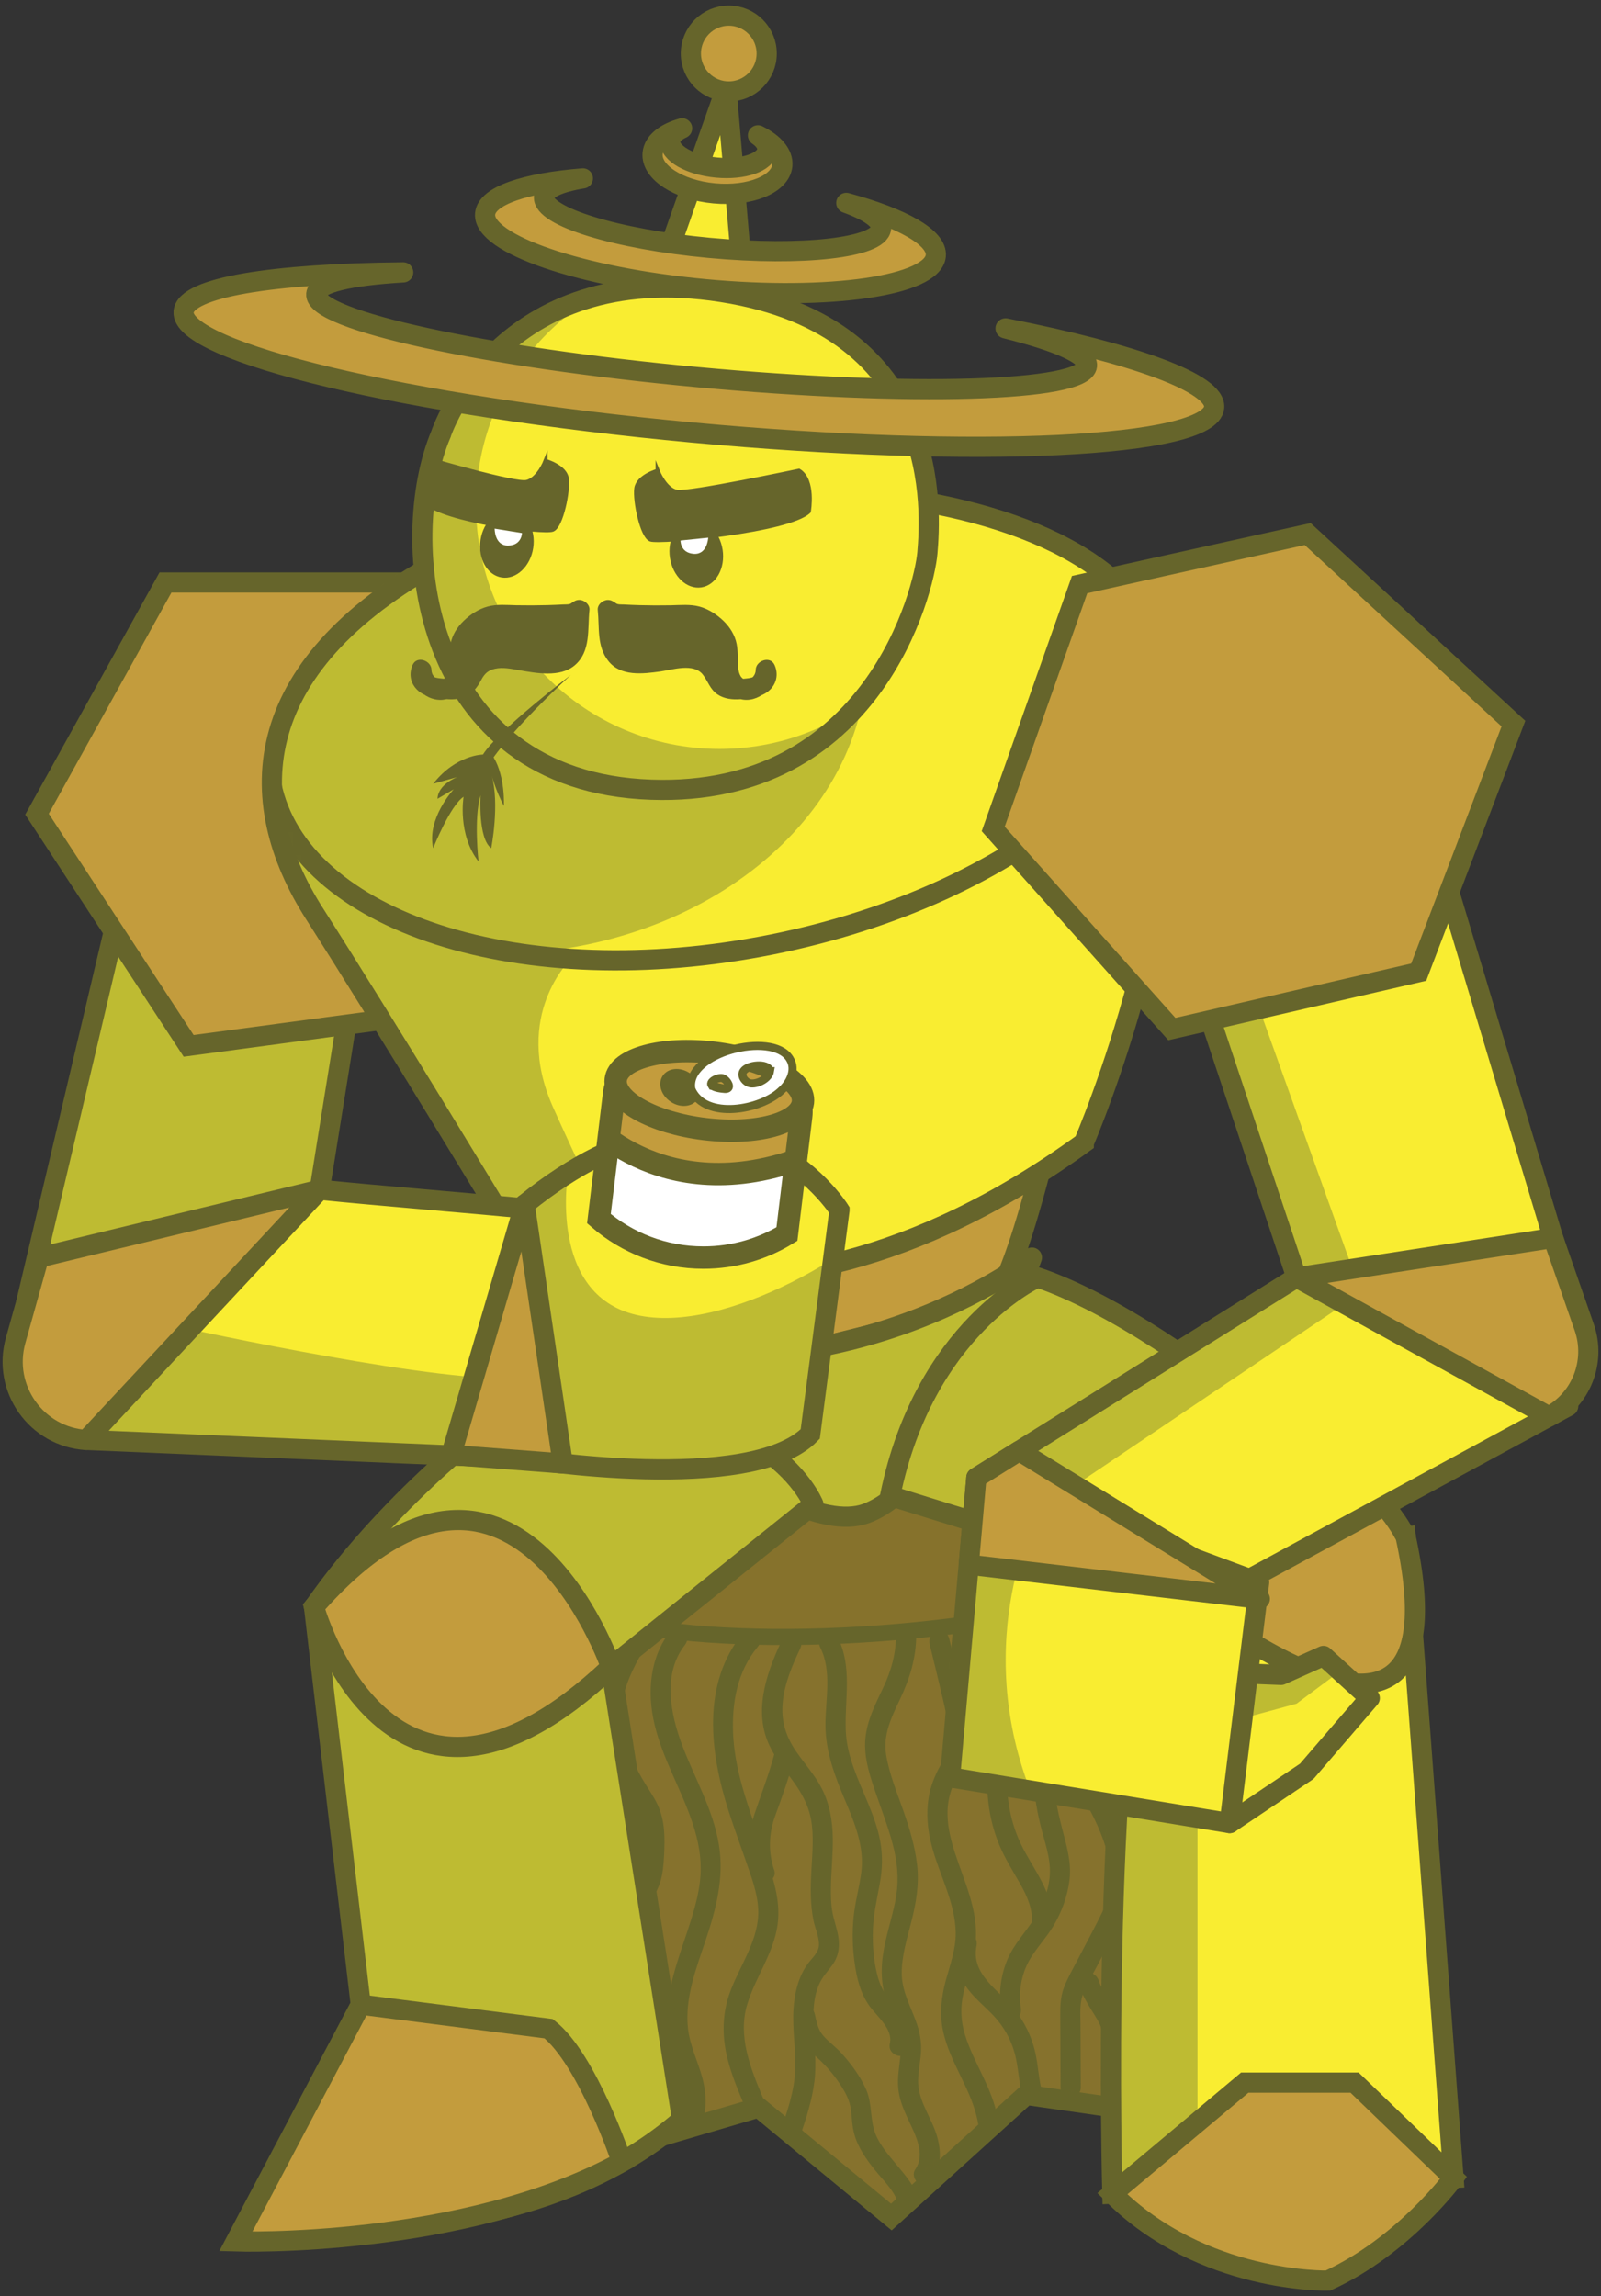 <svg width="205" height="294" viewBox="0 0 205 294" fill="none" xmlns="http://www.w3.org/2000/svg">
<rect x="0" y="0" width="205" height="294" fill="#333333" stroke="none"/>
<path d="M69.633 277.923L97.143 269.834L114.134 283.857L131.393 268.216L165.105 273.069L162.95 258.508L176.705 256.353L162.95 242.329L160.794 192.438C160.794 192.438 110.091 175.178 67.752 200.796L73.143 253.655L57.77 261.206L72.332 264.442L69.633 277.928V277.923Z" fill="#86722D"/>
<mask id="mask0_2675_62179" style="mask-type:luminance" maskUnits="userSpaceOnUse" x="57" y="186" width="120" height="98">
<path d="M69.633 277.923L97.143 269.834L114.134 283.857L131.393 268.216L165.105 273.069L162.95 258.508L176.705 256.353L162.95 242.329L160.794 192.438C160.794 192.438 110.091 175.178 67.752 200.796L73.143 253.655L57.77 261.206L72.332 264.442L69.633 277.928V277.923Z" fill="white"/>
</mask>
<g mask="url(#mask0_2675_62179)">
<path d="M115.055 208.93C140.851 206.687 161.287 199.406 160.701 192.669C160.115 185.931 138.729 182.288 112.933 184.531C87.138 186.774 66.701 194.055 67.287 200.792C67.873 207.53 89.26 211.173 115.055 208.93Z" fill="#86722C" stroke="#66652B" stroke-width="2.068" stroke-miterlimit="10"/>
<path d="M85.834 208.838C83.187 212.24 82.841 216.638 83.797 220.732C84.846 225.229 87.312 229.215 88.733 233.583C89.416 235.676 89.829 237.821 89.7 240.028C89.586 241.982 89.08 243.89 88.506 245.75C87.327 249.57 85.725 253.313 85.466 257.35C85.311 259.8 85.87 262.079 86.671 264.374C87.4 266.458 88.397 269.016 87.358 271.172C87.053 271.802 87.188 272.567 87.824 272.94C88.387 273.27 89.286 273.105 89.591 272.474C90.589 270.402 90.496 268.117 89.901 265.935C89.333 263.873 88.341 261.898 88.097 259.753C87.653 255.861 89.136 252.057 90.351 248.433C91.685 244.448 92.745 240.442 92.057 236.219C91.323 231.685 88.94 227.674 87.343 223.431C85.849 219.471 84.82 214.318 87.663 210.663C88.092 210.115 88.201 209.371 87.663 208.833C87.219 208.389 86.268 208.28 85.834 208.833V208.838Z" fill="#66652B"/>
<path d="M97.645 268.495C96.089 264.747 94.45 260.72 95.675 256.642C96.725 253.148 99.046 250.129 99.562 246.459C99.873 244.252 99.449 242.086 98.792 239.977C98.136 237.868 97.397 235.878 96.683 233.836C95.35 230.006 94.052 226.062 93.871 221.979C93.691 217.895 94.461 213.936 97.014 210.865C97.459 210.328 97.541 209.563 97.014 209.035C96.554 208.575 95.634 208.498 95.184 209.035C89.778 215.533 90.894 224.429 93.303 231.903C93.98 234.002 94.74 236.069 95.458 238.147C96.177 240.225 96.988 242.293 97.087 244.459C97.257 248.268 94.776 251.556 93.504 254.988C92.662 257.262 92.471 259.588 92.832 261.982C93.21 264.489 94.182 266.856 95.148 269.182C95.417 269.828 96.006 270.288 96.74 270.087C97.35 269.921 97.914 269.146 97.645 268.495Z" fill="#66652B"/>
<path d="M100.229 209.769C98.363 213.698 96.58 218.407 98.203 222.728C98.916 224.62 100.146 226.171 101.345 227.773C102.545 229.375 103.506 231.014 103.863 233.03C104.219 235.046 104.013 237.305 103.899 239.409C103.78 241.595 103.723 243.797 104.178 245.952C104.39 246.966 104.907 248.02 104.86 249.069C104.819 249.99 103.997 250.682 103.48 251.375C102.209 253.081 101.723 255.231 101.599 257.319C101.444 259.919 101.935 262.504 101.821 265.104C101.707 267.714 100.839 270.221 100.012 272.671C99.48 274.253 101.976 274.93 102.503 273.359C103.258 271.126 103.977 268.893 104.276 266.546C104.581 264.168 104.266 261.806 104.173 259.428C104.095 257.521 104.152 255.464 105.047 253.727C105.507 252.832 106.225 252.155 106.763 251.313C107.419 250.279 107.528 249.121 107.336 247.932C107.161 246.842 106.747 245.808 106.566 244.717C106.396 243.704 106.38 242.665 106.396 241.642C106.427 239.517 106.67 237.403 106.633 235.278C106.597 233.154 106.23 230.942 105.227 228.993C104.333 227.251 102.994 225.798 101.899 224.186C100.606 222.289 100.007 220.314 100.219 218.009C100.436 215.584 101.433 213.238 102.467 211.062C102.767 210.431 102.643 209.666 102.002 209.294C101.439 208.963 100.534 209.123 100.234 209.759L100.229 209.769Z" fill="#66652B"/>
<path d="M101.831 258.565C102.048 259.505 102.291 260.441 102.741 261.299C103.191 262.157 103.899 262.788 104.612 263.429C105.998 264.674 107.176 266.117 108.107 267.734C108.567 268.536 108.872 269.332 108.975 270.257C109.084 271.255 109.12 272.273 109.389 273.25C109.869 274.981 110.913 276.449 112.02 277.83C113.126 279.21 114.857 280.781 115.152 282.683C115.261 283.376 116.124 283.753 116.744 283.588C117.483 283.386 117.752 282.688 117.649 281.996C117.364 280.145 116.031 278.646 114.878 277.256C113.849 276.01 112.707 274.739 112.097 273.214C111.379 271.404 111.704 269.399 110.929 267.595C110.169 265.843 108.975 264.225 107.688 262.824C106.964 262.038 106.065 261.408 105.377 260.601C104.736 259.852 104.54 258.802 104.328 257.867C103.956 256.249 101.459 256.931 101.837 258.554L101.831 258.565Z" fill="#66652B"/>
<path d="M119.432 279.086C120.725 277.215 120.487 274.739 119.712 272.713C118.936 270.686 117.499 268.644 117.561 266.318C117.592 265.052 117.887 263.811 117.939 262.545C117.985 261.367 117.768 260.198 117.386 259.087C116.657 256.978 115.494 255.034 115.463 252.745C115.432 250.455 116.15 248.206 116.708 245.994C117.303 243.647 117.711 241.274 117.442 238.85C117.174 236.426 116.46 234.084 115.649 231.774C114.837 229.463 113.865 227.127 113.467 224.697C113.044 222.097 114.15 219.859 115.235 217.574C116.496 214.923 117.329 212.235 117.318 209.268C117.318 207.603 114.729 207.603 114.734 209.268C114.739 211.677 114.124 213.904 113.095 216.07C112.067 218.236 111.022 220.257 110.805 222.614C110.573 225.142 111.488 227.701 112.304 230.053C113.085 232.301 113.948 234.529 114.486 236.85C115.023 239.171 115.075 241.295 114.615 243.539C114.155 245.782 113.385 248.025 113.054 250.325C112.702 252.755 112.95 254.998 113.876 257.273C114.279 258.265 114.734 259.242 115.044 260.271C115.385 261.418 115.38 262.53 115.24 263.713C115.075 265.093 114.863 266.422 115.07 267.812C115.266 269.12 115.804 270.33 116.357 271.518C117.23 273.379 118.533 275.824 117.189 277.773C116.791 278.347 117.081 279.205 117.654 279.541C118.295 279.918 119.024 279.655 119.422 279.076L119.432 279.086Z" fill="#66652B"/>
<path d="M116.435 262.323C116.9 260.338 116.011 258.58 114.801 257.06C114.279 256.404 113.695 255.799 113.245 255.091C112.796 254.383 112.496 253.556 112.289 252.708C111.84 250.847 111.705 248.904 111.777 246.991C111.85 245.079 112.294 243.14 112.646 241.202C112.997 239.263 113.039 237.537 112.692 235.666C112.387 234.043 111.809 232.487 111.183 230.962C109.927 227.912 108.407 224.873 108.294 221.513C108.154 217.492 109.162 213.408 107.265 209.64C106.515 208.151 104.288 209.459 105.032 210.942C106.552 213.966 105.688 217.616 105.694 220.846C105.704 224.335 106.908 227.437 108.247 230.6C109.472 233.495 110.697 236.498 110.284 239.703C110.036 241.646 109.488 243.533 109.296 245.492C109.105 247.451 109.162 249.369 109.426 251.297C109.689 253.225 110.17 255.272 111.39 256.921C112.331 258.187 114.362 259.836 113.943 261.625C113.566 263.243 116.057 263.935 116.435 262.312V262.323Z" fill="#66652B"/>
<path d="M99.113 239.398C98.353 237.087 98.436 234.74 99.268 232.461C100.1 230.181 100.979 227.736 101.636 225.291C102.065 223.684 99.573 222.996 99.144 224.604C98.451 227.194 97.485 229.659 96.632 232.192C95.779 234.725 95.794 237.542 96.632 240.085C97.149 241.657 99.645 240.985 99.123 239.398H99.113Z" fill="#66652B"/>
<path d="M119.029 210.477C119.587 212.777 120.161 215.078 120.693 217.383C121.185 219.502 121.81 221.983 121.257 224.149C120.998 225.162 120.378 226.015 119.939 226.951C119.463 227.969 119.096 229.029 118.915 230.14C118.569 232.234 118.776 234.322 119.313 236.364C120.275 240.039 122.317 243.58 122.373 247.451C122.404 249.576 121.645 251.576 121.097 253.597C120.549 255.618 120.295 257.779 120.73 259.919C121.583 264.142 124.524 267.616 125.242 271.885C125.356 272.573 126.209 272.96 126.834 272.79C127.563 272.588 127.853 271.89 127.739 271.198C127.093 267.378 124.71 264.209 123.573 260.56C122.999 258.72 122.947 256.942 123.397 255.06C123.914 252.894 124.725 250.821 124.927 248.583C125.289 244.588 123.449 240.866 122.255 237.165C121.665 235.335 121.221 233.453 121.345 231.52C121.412 230.481 121.67 229.422 122.084 228.465C122.518 227.452 123.154 226.542 123.547 225.509C124.493 223.017 123.934 220.071 123.392 217.554C122.849 215.036 122.156 212.374 121.536 209.79C121.143 208.172 118.652 208.859 119.045 210.477H119.029Z" fill="#66652B"/>
<path d="M122.555 248.449C122.157 250.413 122.456 252.465 123.563 254.161C124.586 255.722 126.075 256.844 127.326 258.198C128.576 259.552 129.419 261.103 129.905 262.814C130.463 264.788 130.432 266.871 131.032 268.836C131.518 270.423 134.009 269.745 133.523 268.148C132.955 266.287 132.96 264.318 132.479 262.442C131.998 260.565 131.156 258.896 130.008 257.402C128.044 254.853 124.276 252.9 125.041 249.142C125.18 248.459 124.844 247.746 124.136 247.55C123.5 247.374 122.684 247.767 122.544 248.454L122.555 248.449Z" fill="#66652B"/>
<path d="M130.711 257.055C130.432 255.282 130.695 253.37 131.424 251.731C132.272 249.829 133.812 248.382 134.872 246.614C135.932 244.846 136.697 242.773 136.95 240.67C137.219 238.416 136.557 236.281 135.999 234.12C135.379 231.717 134.862 229.298 135.001 226.801C135.094 225.137 132.51 225.147 132.417 226.801C132.287 229.096 132.675 231.381 133.208 233.609C133.709 235.697 134.541 237.801 134.427 239.977C134.324 242.014 133.492 243.998 132.401 245.699C131.311 247.4 129.801 248.956 128.974 250.935C128.07 253.106 127.852 255.432 128.214 257.748C128.323 258.441 129.186 258.818 129.806 258.653C130.54 258.451 130.819 257.753 130.711 257.061V257.055Z" fill="#66652B"/>
<path d="M134.718 246.361C135.049 242.406 132.268 239.377 130.686 236.033C129.208 232.901 128.654 229.251 129.13 225.819C129.228 225.126 128.965 224.434 128.225 224.227C127.621 224.062 126.732 224.434 126.633 225.132C126.111 228.874 126.499 232.689 127.946 236.193C128.67 237.951 129.678 239.527 130.614 241.171C131.549 242.815 132.278 244.469 132.123 246.356C132.066 247.053 132.759 247.648 133.415 247.648C134.165 247.648 134.651 247.053 134.707 246.356L134.718 246.361Z" fill="#66652B"/>
<path d="M138.951 230.627C140.099 232.699 141.138 234.834 141.753 237.129C142.368 239.424 142.585 241.73 141.577 243.906C140.486 246.258 139.215 248.537 138.026 250.837C137.406 252.037 136.708 253.231 136.227 254.497C135.746 255.764 135.757 257.014 135.762 258.291C135.772 261.279 135.788 264.267 135.803 267.254C135.808 268.919 138.393 268.919 138.388 267.254C138.377 264.561 138.362 261.868 138.352 259.175C138.346 257.929 138.228 256.611 138.636 255.412C139.044 254.213 139.83 252.977 140.43 251.804C141.65 249.432 143.019 247.09 144.058 244.635C145.097 242.179 144.989 239.641 144.405 237.109C143.774 234.364 142.533 231.779 141.179 229.324C140.373 227.866 138.14 229.169 138.946 230.627H138.951Z" fill="#66652B"/>
<path d="M138.17 254.228C138.552 255.334 139.121 256.347 139.741 257.335C140.015 257.774 140.299 258.213 140.553 258.668C140.682 258.896 140.816 259.134 140.909 259.382C140.785 259.061 140.935 259.475 140.956 259.537C140.997 259.661 141.033 259.79 141.069 259.919C141.24 260.576 142 261.036 142.661 260.824C143.323 260.612 143.747 259.935 143.566 259.232C143.282 258.131 142.692 257.159 142.088 256.208C141.803 255.753 141.519 255.303 141.261 254.833C141.126 254.59 141.002 254.347 140.883 254.099C140.852 254.037 140.826 253.975 140.801 253.913C140.863 254.063 140.868 254.073 140.811 253.933C140.764 253.804 140.713 253.675 140.671 253.546C140.454 252.91 139.772 252.419 139.079 252.641C138.449 252.848 137.942 253.546 138.175 254.233L138.17 254.228Z" fill="#66652B"/>
<path d="M83.688 243.791C83.6 242.809 84.246 241.915 84.531 241.005C84.867 239.925 84.97 238.762 85.027 237.635C85.141 235.366 85.177 233.138 84.19 231.039C83.75 230.109 83.156 229.261 82.618 228.383C82.019 227.411 81.486 226.408 81.016 225.369C80.137 223.425 79.527 221.291 79.579 219.145C79.641 216.752 80.669 214.364 81.812 212.296C82.618 210.839 80.385 209.536 79.579 210.994C78.493 212.958 77.527 215.17 77.17 217.398C76.813 219.626 77.093 222.05 77.821 224.263C78.55 226.475 79.662 228.558 80.912 230.533C81.46 231.401 82.024 232.28 82.282 233.283C82.541 234.286 82.515 235.397 82.479 236.457C82.442 237.718 82.422 238.989 82.065 240.209C81.709 241.429 80.98 242.484 81.099 243.791C81.161 244.484 81.646 245.084 82.391 245.084C83.042 245.084 83.745 244.489 83.683 243.791H83.688Z" fill="#66652B"/>
</g>
<path d="M69.633 277.923L97.143 269.834L114.134 283.857L131.393 268.216L165.105 273.069L162.95 258.508L176.705 256.353L162.95 242.329L160.794 192.438C160.794 192.438 110.091 175.178 67.752 200.796L73.143 253.655L57.77 261.206L72.332 264.442L69.633 277.928V277.923Z" stroke="#66652B" stroke-width="2.585" stroke-miterlimit="10"/>
<path d="M126.436 167.151C126.436 167.151 128.658 168.164 134.122 146.319C134.122 146.319 97.51 166.949 67.173 154.207C67.173 154.207 69.173 166.499 84.567 177.607L126.436 167.151Z" fill="#C39C3D" stroke="#66652B" stroke-width="2.585" stroke-miterlimit="10"/>
<path d="M132.132 161.015C132.132 161.015 107.052 180.838 72.058 170.924C72.058 170.924 99.769 197.823 110.893 193.781C122.016 189.739 132.132 161.015 132.132 161.015Z" fill="#BEBB32" stroke="#66652B" stroke-width="2.585" stroke-linecap="round" stroke-linejoin="round"/>
<path d="M40.206 205.743L78.235 213.429L104.157 192.618C104.157 192.618 97.655 176.01 64.888 180.662C64.888 180.662 50.529 190.98 40.211 205.743H40.206Z" fill="#BEBB32" stroke="#66652B" stroke-width="2.585" stroke-linecap="round" stroke-linejoin="round"/>
<path d="M132.856 163.558C132.856 163.558 118.362 169.999 113.979 191.523L157.972 205.164L179.982 196.738C179.982 196.738 152.069 170.097 132.856 163.558Z" fill="#BEBB32" stroke="#66652B" stroke-width="2.585" stroke-linecap="round" stroke-linejoin="round"/>
<path d="M40.206 205.743L49.511 284.896C49.511 284.896 71.96 284.896 87.332 271.343L78.23 213.429L40.201 205.743H40.206Z" fill="#BEBB32" stroke="#66652B" stroke-width="2.585" stroke-linecap="round" stroke-linejoin="round"/>
<path d="M16.243 112.162L3.341 166.83L40.32 156.089L46.595 117.042L16.243 112.162Z" fill="#BEBB32" stroke="#66652B" stroke-width="2.585" stroke-linecap="round" stroke-linejoin="round"/>
<path d="M179.982 196.743L186.118 278.853L142.429 280.874C142.429 280.874 140.878 223.689 146.978 200.703L179.982 196.743Z" fill="#F9ED31"/>
<mask id="mask1_2675_62179" style="mask-type:luminance" maskUnits="userSpaceOnUse" x="142" y="196" width="45" height="85">
<path d="M179.982 196.743L186.118 278.853L142.429 280.874C142.429 280.874 140.878 223.689 146.978 200.703L179.982 196.743Z" fill="white"/>
</mask>
<g mask="url(#mask1_2675_62179)">
<path d="M153.335 188.126V306.797C153.335 306.797 119.685 302.212 119.954 300.325C120.223 298.439 132.132 185.774 132.132 185.774L153.335 188.131V188.126Z" fill="#BEBB32"/>
</g>
<path d="M179.982 196.743L186.118 278.853L142.429 280.874C142.429 280.874 140.878 223.689 146.978 200.703L179.982 196.743Z" stroke="#66652B" stroke-width="2.585" stroke-miterlimit="10"/>
<path d="M40.206 205.742C40.206 205.742 49.779 240.328 78.235 213.429C78.235 213.429 65.56 176.817 40.206 205.742Z" fill="#C39C3D" stroke="#66652B" stroke-width="2.585" stroke-miterlimit="10"/>
<path d="M21.189 74.578H57.765L73.242 100.061L60.293 129.055L24.156 133.908L4.736 104.243L21.189 74.578Z" fill="#C39C3D" stroke="#66652B" stroke-width="2.585" stroke-miterlimit="10"/>
<path d="M146.978 200.703C146.978 200.703 188.676 236.664 179.982 196.743C179.982 196.743 168.858 173.627 146.978 200.703Z" fill="#C39C3D" stroke="#66652B" stroke-width="2.585" stroke-miterlimit="10"/>
<path d="M142.43 280.875L159.384 266.649H173.444L186.118 278.853C186.118 278.853 179.745 287.553 170.037 291.998C170.037 291.998 153.926 292.402 142.43 280.875Z" fill="#C39C3D" stroke="#66652B" stroke-width="2.585" stroke-miterlimit="10"/>
<path d="M46.191 256.668L30.193 286.984C30.193 286.984 59.362 287.93 79.635 276.801C79.635 276.801 75.231 263.656 70.243 259.743L46.191 256.663V256.668Z" fill="#C39C3D" stroke="#66652B" stroke-width="2.585" stroke-miterlimit="10"/>
<path d="M138.774 146.314C138.774 146.314 153.946 111.118 149.092 85.231C144.238 59.345 83.962 57.319 57.771 71.073C31.579 84.828 30.969 102.424 40.273 116.99C49.578 131.556 64.377 156.027 64.377 156.027C64.377 156.027 94.683 178.274 138.774 146.319V146.314Z" fill="#F9ED31"/>
<mask id="mask2_2675_62179" style="mask-type:luminance" maskUnits="userSpaceOnUse" x="34" y="62" width="117" height="102">
<path d="M138.774 146.315C138.774 146.315 153.946 111.119 149.092 85.233C144.238 59.346 83.962 57.32 57.771 71.075C31.579 84.829 30.969 102.425 40.273 116.991C49.578 131.557 64.377 156.028 64.377 156.028C64.377 156.028 94.683 178.275 138.774 146.32V146.315Z" fill="white"/>
</mask>
<g mask="url(#mask2_2675_62179)">
<path d="M73.117 122.78C73.117 122.78 65.545 129.949 70.802 141.735C76.058 153.52 85.771 173.018 85.771 173.018C85.771 173.018 51.992 174.755 51.992 174.351C51.992 173.948 26.643 95.87 26.643 95.87L44.171 88.323L73.117 122.78Z" fill="#BEBB32"/>
<path d="M98.732 120.948C130.547 114.602 153.476 95.11 149.946 77.411C146.416 59.712 117.763 50.508 85.948 56.853C54.133 63.199 31.204 82.691 34.734 100.391C38.264 118.09 66.917 127.294 98.732 120.948Z" fill="#F9ED31"/>
<mask id="mask3_2675_62179" style="mask-type:luminance" maskUnits="userSpaceOnUse" x="34" y="54" width="117" height="69">
<path d="M98.732 120.948C130.547 114.602 153.476 95.11 149.946 77.411C146.416 59.712 117.763 50.508 85.948 56.853C54.133 63.199 31.204 82.691 34.734 100.391C38.264 118.09 66.917 127.294 98.732 120.948Z" fill="white"/>
</mask>
<g mask="url(#mask3_2675_62179)">
<path d="M63.074 122.171C89.572 122.171 111.053 104.948 111.053 83.703C111.053 62.458 89.572 45.235 63.074 45.235C36.576 45.235 15.095 62.458 15.095 83.703C15.095 104.948 36.576 122.171 63.074 122.171Z" fill="#BEBB32"/>
</g>
<path d="M98.732 120.948C130.547 114.602 153.476 95.11 149.946 77.411C146.416 59.712 117.763 50.508 85.948 56.853C54.133 63.199 31.204 82.691 34.734 100.391C38.264 118.09 66.917 127.294 98.732 120.948Z" stroke="#66652B" stroke-width="2.585" stroke-miterlimit="10"/>
</g>
<path d="M138.774 146.314C138.774 146.314 153.946 111.118 149.092 85.231C144.238 59.345 83.962 57.319 57.771 71.073C31.579 84.828 30.969 102.424 40.273 116.99C49.578 131.556 64.377 156.027 64.377 156.027C64.377 156.027 94.683 178.274 138.774 146.319V146.314Z" stroke="#66652B" stroke-width="2.585" stroke-miterlimit="10"/>
<path d="M153.336 125.55L166.01 163.558L203.227 173.012L184.433 110.446L153.336 125.55Z" fill="#F9ED31"/>
<mask id="mask4_2675_62179" style="mask-type:luminance" maskUnits="userSpaceOnUse" x="153" y="110" width="51" height="64">
<path d="M153.335 125.55L166.009 163.558L203.226 173.012L184.432 110.446L153.335 125.55Z" fill="white"/>
</mask>
<g mask="url(#mask4_2675_62179)">
<path d="M159.533 124.351L178.286 176.739C178.286 176.739 138.701 163.088 139.105 161.015C139.508 158.942 148.61 122.94 148.61 122.94L160.484 123.751" fill="#BEBB32"/>
</g>
<path d="M153.336 125.55L166.01 163.558L203.227 173.012L184.433 110.446L153.336 125.55Z" stroke="#66652B" stroke-width="2.585" stroke-linecap="round" stroke-linejoin="round"/>
<path d="M138.238 74.848L127.176 106.131L150.049 131.753L181.657 124.47L193.789 92.65L167.443 68.376L138.238 74.848Z" fill="#C39C3D" stroke="#66652B" stroke-width="2.585" stroke-miterlimit="10"/>
<path d="M200.803 180.027L157.279 203.634L125.02 189.196L166.01 163.558L200.803 180.027Z" fill="#BEBB32"/>
<mask id="mask5_2675_62179" style="mask-type:luminance" maskUnits="userSpaceOnUse" x="125" y="163" width="76" height="41">
<path d="M200.803 180.027L157.279 203.634L125.02 189.197L166.01 163.559L200.803 180.027Z" fill="white"/>
</mask>
<g mask="url(#mask5_2675_62179)">
<path d="M134.122 192.572L184.696 158.502L214.883 177.602L193.788 219.957L149.081 215.574L134.122 192.572Z" fill="#F9ED31"/>
</g>
<path d="M200.803 180.027L157.279 203.634L125.02 189.196L166.01 163.558L200.803 180.027Z" stroke="#66652B" stroke-width="2.585" stroke-linecap="round" stroke-linejoin="round"/>
<path d="M198.869 158.502L202.855 169.947C204.385 174.346 202.467 179.199 198.337 181.36L166.01 163.558L198.869 158.502Z" fill="#C39C3D" stroke="#66652B" stroke-width="2.585" stroke-linecap="round" stroke-linejoin="round"/>
<path d="M67.173 186.746L11.053 184.363C15.462 178.31 15.498 168.644 27.526 161.351C34.877 156.895 35.399 153.933 40.925 152.326C48.115 153.075 61.735 154.15 68.925 154.895L67.173 186.741V186.746Z" fill="#F9ED31"/>
<mask id="mask6_2675_62179" style="mask-type:luminance" maskUnits="userSpaceOnUse" x="11" y="152" width="58" height="35">
<path d="M67.174 186.747L11.054 184.364C15.463 178.311 15.499 168.645 27.527 161.352C34.878 156.896 35.4 153.934 40.925 152.327C48.116 153.076 61.736 154.151 68.926 154.896L67.174 186.742V186.747Z" fill="white"/>
</mask>
<g mask="url(#mask6_2675_62179)">
<path d="M21.271 169.54C21.271 169.54 52.549 176.507 64.914 176.507C77.278 176.507 57.765 197.949 57.765 197.949C57.765 197.949 11.605 194.713 10.391 194.444C9.176 194.175 3.335 173.018 3.335 173.018L21.266 169.54H21.271Z" fill="#BEBB32"/>
</g>
<path d="M67.173 186.746L11.053 184.363C15.462 178.31 15.498 168.644 27.526 161.351C34.877 156.895 35.399 153.933 40.925 152.326C48.115 153.075 61.735 154.15 68.925 154.895L67.173 186.741V186.746Z" stroke="#66652B" stroke-width="2.585" stroke-linecap="round" stroke-linejoin="round"/>
<path d="M107.491 154.947C107.491 154.947 93.602 132.834 67.173 154.208V186.752C67.173 186.752 96.161 191.419 103.749 183.604L107.491 154.952V154.947Z" fill="#F9ED31"/>
<mask id="mask7_2675_62179" style="mask-type:luminance" maskUnits="userSpaceOnUse" x="67" y="144" width="41" height="45">
<path d="M107.492 154.947C107.492 154.947 93.603 132.834 67.174 154.208V186.752C67.174 186.752 96.162 191.42 103.75 183.604L107.492 154.952V154.947Z" fill="white"/>
</mask>
<g mask="url(#mask7_2675_62179)">
<path d="M72.731 150.212C72.731 150.212 70.1 165.683 81.441 168.345C92.781 171.007 111.204 159.94 117.231 152.326C123.258 144.712 107.487 205.164 107.487 205.164L59.214 215.569C59.214 215.569 50.033 165.409 50.437 163.553C50.84 161.698 72.726 150.207 72.726 150.207" fill="#BEBB32"/>
</g>
<path d="M107.491 154.947C107.491 154.947 93.602 132.834 67.173 154.208V186.752C67.173 186.752 96.161 191.419 103.749 183.604L107.491 154.952V154.947Z" stroke="#66652B" stroke-width="2.585" stroke-miterlimit="10"/>
<path d="M175.392 217.414L167.333 226.786L157.45 233.423L156.339 214.142L164.025 214.447L169.458 212.018L175.392 217.414Z" fill="#BEBB32"/>
<mask id="mask8_2675_62179" style="mask-type:luminance" maskUnits="userSpaceOnUse" x="156" y="212" width="20" height="22">
<path d="M175.391 217.414L167.332 226.786L157.449 233.423L156.338 214.142L164.024 214.447L169.457 212.018L175.391 217.414Z" fill="white"/>
</mask>
<g mask="url(#mask8_2675_62179)">
<path d="M156.338 220.763L166.015 218.132L174.234 212.012L188.19 216.917L168.77 240.379C168.77 240.379 145.308 241.997 145.308 241.392C145.308 240.788 156.338 220.763 156.338 220.763Z" fill="#F9ED31"/>
</g>
<path d="M175.392 217.414L167.333 226.786L157.45 233.423L156.339 214.142L164.025 214.447L169.458 212.018L175.392 217.414Z" stroke="#66652B" stroke-width="2.585" stroke-linecap="round" stroke-linejoin="round"/>
<path d="M125.02 189.196L121.649 227.561L157.45 233.423L161.229 202.62L125.02 189.196Z" fill="#F9ED31"/>
<mask id="mask9_2675_62179" style="mask-type:luminance" maskUnits="userSpaceOnUse" x="121" y="189" width="41" height="45">
<path d="M125.021 189.196L121.65 227.56L157.451 233.422L161.23 202.62L125.021 189.196Z" fill="white"/>
</mask>
<g mask="url(#mask9_2675_62179)">
<path d="M130.741 199.193C129.542 203.163 127.686 211.242 129.594 221.172C131.346 230.29 135.45 236.71 137.885 239.982C126.911 243.435 114.164 241.584 109.569 233.427C108.897 232.228 119.411 194.2 119.411 194.2L130.736 199.198L130.741 199.193Z" fill="#BEBB32"/>
</g>
<path d="M125.02 189.196L121.649 227.561L157.45 233.423L161.229 202.62L125.02 189.196Z" stroke="#66652B" stroke-width="2.585" stroke-linecap="round" stroke-linejoin="round"/>
<path d="M124.043 200.33L161.317 204.709L130.494 185.774L125.02 189.196L124.043 200.33Z" fill="#C39C3D" stroke="#66652B" stroke-width="2.585" stroke-linecap="round" stroke-linejoin="round"/>
<path d="M67.173 154.202L57.766 186.281L72.058 187.377L67.173 154.202Z" fill="#C39C3D" stroke="#66652B" stroke-width="2.585" stroke-linecap="round" stroke-linejoin="round"/>
<path d="M4.969 161.015L40.925 152.331L11.053 184.369C4.669 183.976 0.276 177.794 1.997 171.632L4.969 161.02V161.015Z" fill="#C39C3D" stroke="#66652B" stroke-width="2.585" stroke-linecap="round" stroke-linejoin="round"/>
<path d="M83.735 37.444L93.003 11.206L95.242 37.346L83.735 37.444Z" fill="#F9ED31" stroke="#66652B" stroke-width="2.585" stroke-miterlimit="10"/>
<path d="M56.452 55.598C56.452 55.598 63.88 32.942 92.429 37.393C120.977 41.843 119.158 65.91 118.749 70.769C118.341 75.628 111.776 102.109 83.352 101.111C53.62 100.067 50.787 68.981 56.452 55.603V55.598Z" fill="#BEBB32"/>
<mask id="mask10_2675_62179" style="mask-type:luminance" maskUnits="userSpaceOnUse" x="54" y="36" width="65" height="66">
<path d="M56.453 55.598C56.453 55.598 63.881 32.942 92.43 37.392C120.978 41.843 119.159 65.91 118.75 70.769C118.342 75.628 111.777 102.109 83.353 101.111C53.62 100.067 50.788 68.98 56.453 55.603V55.598Z" fill="white"/>
</mask>
<g mask="url(#mask10_2675_62179)">
<path d="M92.129 95.891C109.347 95.891 123.304 81.934 123.304 64.716C123.304 47.499 109.347 33.542 92.129 33.542C74.912 33.542 60.955 47.499 60.955 64.716C60.955 81.934 74.912 95.891 92.129 95.891Z" fill="#F9ED31"/>
</g>
<path d="M56.452 55.598C56.452 55.598 63.88 32.942 92.429 37.393C120.977 41.843 119.158 65.91 118.749 70.769C118.341 75.628 111.776 102.109 83.352 101.111C53.62 100.067 50.787 68.981 56.452 55.603V55.598Z" stroke="#66652B" stroke-width="2.585" stroke-miterlimit="10"/>
<path d="M128.757 42.044C135.405 43.704 139.318 45.394 139.183 46.821C138.873 50.16 116.527 50.816 89.276 48.283C62.025 45.751 40.186 40.99 40.496 37.646C40.631 36.219 44.786 35.283 51.625 34.875C34.862 35.03 23.8 36.782 23.511 39.904C23.03 45.063 52.183 51.99 88.62 55.375C125.056 58.761 154.985 57.324 155.466 52.171C155.755 49.054 145.205 45.285 128.757 42.044Z" fill="#C39C3D" stroke="#66652B" stroke-width="2.585" stroke-linejoin="round"/>
<path d="M108.365 25.979C111.244 27.023 112.914 28.165 112.816 29.23C112.583 31.722 102.736 32.843 90.816 31.737C78.896 30.631 69.427 27.71 69.659 25.219C69.758 24.154 71.613 23.337 74.632 22.841C67.256 23.431 62.335 25.054 62.118 27.38C61.761 31.226 74.389 35.547 90.325 37.03C106.261 38.514 119.468 36.591 119.825 32.745C120.042 30.419 115.503 27.917 108.365 25.979Z" fill="#C39C3D" stroke="#66652B" stroke-width="2.585" stroke-linejoin="round"/>
<path d="M97.051 17.326C97.857 17.89 98.307 18.546 98.245 19.213C98.1 20.769 95.2 21.771 91.773 21.456C88.346 21.136 85.679 19.616 85.823 18.06C85.885 17.393 86.449 16.83 87.343 16.427C85.183 17.021 83.699 18.184 83.565 19.637C83.342 22.04 86.878 24.335 91.463 24.759C96.048 25.183 99.945 23.581 100.173 21.182C100.307 19.73 99.067 18.314 97.051 17.331V17.326Z" fill="#C39C3D" stroke="#66652B" stroke-width="2.585" stroke-linejoin="round"/>
<path d="M93.318 11.707C95.998 11.707 98.171 9.534 98.171 6.854C98.171 4.173 95.998 2 93.318 2C90.637 2 88.464 4.173 88.464 6.854C88.464 9.534 90.637 11.707 93.318 11.707Z" fill="#C39C3D" stroke="#66652B" stroke-width="2.585" stroke-miterlimit="10"/>
<path d="M74.069 78.144C73.64 78.573 72.978 78.641 72.368 78.672C69.949 78.806 67.519 78.832 65.1 78.754C64.33 78.729 63.55 78.698 62.805 78.894C62.294 79.034 61.813 79.276 61.363 79.561C60.303 80.238 59.363 81.199 59.016 82.409C58.536 84.109 59.228 86.198 58.065 87.526C57.709 87.935 57.207 88.209 56.67 88.291C55.269 88.498 53.889 87.18 53.946 85.764C53.61 86.368 53.961 87.17 54.525 87.562C55.088 87.955 55.806 88.059 56.494 88.141C57.579 88.276 58.81 88.374 59.632 87.656C60.262 87.108 60.479 86.219 60.996 85.557C61.709 84.642 62.929 84.259 64.087 84.239C65.245 84.218 66.382 84.497 67.53 84.668C68.538 84.818 69.556 84.885 70.58 84.869C71.04 84.859 71.51 84.833 71.944 84.678C73.102 84.259 73.758 82.998 73.96 81.784C74.162 80.569 74.027 79.318 74.172 78.093" fill="#66652B"/>
<path d="M73.154 77.23C72.931 77.427 72.383 77.38 72.12 77.396C71.453 77.432 70.786 77.458 70.114 77.478C68.775 77.514 67.442 77.52 66.103 77.494C64.899 77.468 63.648 77.339 62.464 77.654C61.28 77.969 60.205 78.683 59.352 79.515C58.499 80.347 57.91 81.324 57.688 82.441C57.486 83.454 57.579 84.472 57.486 85.496C57.424 86.162 57.171 87.072 56.328 87.031C55.713 87 55.248 86.364 55.248 85.775C55.248 84.575 53.387 83.903 52.839 85.123C52.353 86.209 52.514 87.387 53.361 88.261C54.209 89.135 55.305 89.295 56.401 89.434C57.373 89.558 58.406 89.636 59.342 89.295C60.448 88.892 61.089 88.059 61.621 87.051C62.04 86.26 62.49 85.826 63.379 85.625C64.387 85.397 65.462 85.635 66.46 85.806C68.667 86.188 71.696 86.772 73.572 85.201C75.692 83.423 75.216 80.538 75.475 78.104C75.547 77.411 74.828 76.811 74.182 76.811C73.422 76.811 72.962 77.406 72.89 78.104C72.761 79.329 72.936 80.616 72.647 81.815C72.476 82.513 72.135 83.299 71.391 83.511C70.822 83.671 70.15 83.604 69.571 83.578C68.993 83.552 68.445 83.511 67.886 83.433C66.599 83.252 65.312 82.911 64.004 82.963C62.919 83.004 61.792 83.278 60.903 83.924C60.453 84.245 60.091 84.617 59.781 85.077C59.492 85.506 59.316 86.007 59.016 86.431C58.535 87.113 57.636 86.984 56.892 86.907C56.432 86.86 55.837 86.839 55.424 86.612C55.326 86.56 55.264 86.467 55.176 86.41C54.995 86.297 55.222 86.09 55.072 86.421L52.663 85.769C52.663 87.76 54.307 89.569 56.328 89.61C57.388 89.631 58.437 89.114 59.104 88.302C59.771 87.491 59.998 86.519 60.076 85.496C60.138 84.653 60.029 83.769 60.221 82.942C60.412 82.115 60.965 81.448 61.632 80.942C62.402 80.358 63.214 80.042 64.18 80.032C65.323 80.016 66.47 80.089 67.612 80.094C68.951 80.094 70.285 80.068 71.624 80.006C72.854 79.949 74.017 79.908 74.989 79.06C75.516 78.6 75.459 77.701 74.989 77.23C74.466 76.708 73.686 76.77 73.159 77.23H73.154Z" fill="#66652B"/>
<path d="M77.94 78.144C78.369 78.573 79.031 78.641 79.641 78.672C82.06 78.806 84.49 78.832 86.909 78.754C87.679 78.729 88.459 78.698 89.204 78.894C89.715 79.034 90.196 79.276 90.646 79.561C91.705 80.238 92.646 81.199 92.993 82.409C93.473 84.109 92.781 86.198 93.944 87.526C94.3 87.935 94.802 88.209 95.339 88.291C96.74 88.498 98.12 87.18 98.063 85.764C98.399 86.368 98.048 87.17 97.484 87.562C96.921 87.955 96.203 88.059 95.515 88.141C94.43 88.276 93.199 88.374 92.377 87.656C91.747 87.108 91.53 86.219 91.013 85.557C90.299 84.642 89.08 84.259 87.922 84.239C86.764 84.218 85.627 84.497 84.479 84.668C83.471 84.818 82.453 84.885 81.429 84.869C80.969 84.859 80.499 84.833 80.065 84.678C78.907 84.259 78.25 82.998 78.049 81.784C77.847 80.569 77.982 79.318 77.837 78.093" fill="#66652B"/>
<path d="M77.025 79.06C77.862 79.789 78.814 79.923 79.889 79.98C81.057 80.042 82.225 80.078 83.398 80.088C84.572 80.099 85.74 80.088 86.908 80.052C87.958 80.021 88.873 80.016 89.798 80.564C90.521 80.993 91.204 81.572 91.581 82.337C91.958 83.102 91.891 83.924 91.907 84.725C91.948 86.767 92.548 88.927 94.791 89.506C97.034 90.085 99.35 88.08 99.35 85.774L96.941 86.426C96.791 86.095 97.014 86.302 96.838 86.415C96.75 86.472 96.688 86.56 96.59 86.617C96.176 86.844 95.582 86.865 95.122 86.912C94.383 86.989 93.478 87.113 92.997 86.436C92.698 86.012 92.527 85.511 92.232 85.082C91.922 84.627 91.555 84.249 91.111 83.929C90.216 83.288 89.095 83.014 88.009 82.968C86.701 82.916 85.414 83.257 84.127 83.438C83.569 83.516 83.006 83.562 82.442 83.583C81.879 83.603 81.191 83.676 80.623 83.516C79.878 83.303 79.532 82.513 79.367 81.82C79.077 80.621 79.253 79.329 79.124 78.109C79.051 77.416 78.581 76.816 77.832 76.816C77.191 76.816 76.467 77.411 76.539 78.109C76.777 80.362 76.389 82.725 77.894 84.627C79.475 86.632 82.308 86.286 84.561 85.971C86.107 85.754 88.816 84.844 90.004 86.384C90.671 87.253 90.909 88.25 91.871 88.907C92.723 89.491 93.824 89.599 94.827 89.522C96.052 89.429 97.407 89.3 98.394 88.493C99.433 87.64 99.717 86.333 99.174 85.128C98.632 83.924 96.766 84.58 96.766 85.779C96.766 86.369 96.3 87.005 95.685 87.036C94.843 87.077 94.584 86.172 94.527 85.5C94.434 84.477 94.527 83.459 94.326 82.445C94.104 81.324 93.473 80.305 92.661 79.52C91.808 78.688 90.707 77.969 89.55 77.659C88.392 77.349 87.115 77.473 85.911 77.499C84.572 77.525 83.238 77.519 81.9 77.483C81.233 77.463 80.561 77.437 79.894 77.4C79.63 77.385 79.082 77.431 78.86 77.235C78.333 76.775 77.547 76.718 77.03 77.235C76.56 77.706 76.503 78.6 77.03 79.065L77.025 79.06Z" fill="#66652B"/>
<path d="M89.812 75.206C91.674 74.921 92.89 72.767 92.528 70.394C92.166 68.02 90.362 66.327 88.499 66.611C86.637 66.895 85.421 69.05 85.783 71.423C86.145 73.797 87.949 75.49 89.812 75.206Z" fill="#66652B"/>
<path d="M84.2 60.276C84.2 60.276 81.672 60.984 81.471 62.55C81.269 64.116 82.179 68.618 83.29 69.073C84.401 69.528 101.04 67.962 103.568 65.481C103.568 65.481 104.276 61.485 102.302 60.27C102.302 60.27 88.175 63.269 86.66 62.969C85.146 62.669 84.2 60.27 84.2 60.27V60.276Z" fill="#66652B" stroke="#66652B" stroke-width="0.517" stroke-miterlimit="10"/>
<path d="M68.275 70.156C68.637 67.783 67.421 65.628 65.559 65.344C63.696 65.06 61.892 66.753 61.53 69.126C61.168 71.5 62.384 73.654 64.246 73.939C66.109 74.223 67.913 72.529 68.275 70.156Z" fill="#66652B"/>
<path d="M69.856 59.02C69.856 59.02 72.383 59.728 72.585 61.294C72.787 62.86 71.877 67.363 70.766 67.817C69.654 68.272 56.902 66.706 54.374 64.225C54.374 64.225 53.666 60.229 55.641 59.015C55.641 59.015 65.876 62.013 67.395 61.713C68.915 61.413 69.856 59.015 69.856 59.015V59.02Z" fill="#66652B" stroke="#66652B" stroke-width="0.517" stroke-miterlimit="10"/>
<path d="M73.118 86.394C73.118 86.394 63.814 93.476 61.839 96.609C61.839 96.609 58.402 96.609 55.466 100.351L58.562 99.493C58.562 99.493 56.071 100.403 56.024 102.274L58.097 101.059C58.097 101.059 54.608 104.801 55.466 108.596C55.466 108.596 57.642 103.132 59.358 102.021C59.358 102.021 58.547 106.823 61.281 110.312C61.281 110.312 60.625 104.848 61.534 101.819C61.534 101.819 61.183 107.381 62.899 108.596C62.899 108.596 64.01 102.982 62.951 99.24C62.951 99.24 63.442 101.162 64.517 103.184C64.517 103.184 64.718 99.493 63.204 96.965C63.204 96.965 65.68 93.275 73.113 86.394H73.118Z" fill="#66652B"/>
<path d="M98.296 137.428L84.123 135.712C81.419 135.387 78.964 137.309 78.633 140.013L76.689 156.032C80.282 159.133 84.955 161.015 90.072 161.015C93.99 161.015 97.65 159.914 100.762 158.006L102.591 142.918C102.917 140.214 100.994 137.759 98.291 137.428H98.296Z" fill="#C39C3D"/>
<mask id="mask11_2675_62179" style="mask-type:luminance" maskUnits="userSpaceOnUse" x="76" y="135" width="27" height="27">
<path d="M98.296 137.427L84.123 135.711C81.419 135.386 78.964 137.308 78.633 140.012L76.689 156.031C80.282 159.132 84.955 161.014 90.072 161.014C93.99 161.014 97.65 159.913 100.762 158.005L102.591 142.917C102.917 140.213 100.994 137.758 98.291 137.427H98.296Z" fill="white"/>
</mask>
<g mask="url(#mask11_2675_62179)">
<path d="M75.387 143.636C75.387 143.636 86.712 156.698 107.14 146.313L105.186 163.557C105.186 163.557 71.608 169.895 70.802 154.201C69.996 138.508 75.387 143.631 75.387 143.631V143.636Z" fill="white" stroke="#66652B" stroke-width="2.869" stroke-miterlimit="10"/>
</g>
<path d="M98.296 137.428L84.123 135.712C81.419 135.387 78.964 137.309 78.633 140.013L76.689 156.032C80.282 159.133 84.955 161.015 90.072 161.015C93.99 161.015 97.65 159.914 100.762 158.006L102.591 142.918C102.917 140.214 100.994 137.759 98.291 137.428H98.296Z" stroke="#66652B" stroke-width="2.869" stroke-miterlimit="10"/>
<path d="M102.81 141.127C103.137 138.429 98.037 135.592 91.42 134.79C84.802 133.988 79.173 135.525 78.846 138.223C78.519 140.921 83.618 143.759 90.236 144.561C96.853 145.362 102.483 143.825 102.81 141.127Z" fill="#C39C3D" stroke="#66652B" stroke-width="2.869" stroke-miterlimit="10"/>
<path d="M89.338 140.726C90.012 139.714 89.556 138.225 88.318 137.4C87.081 136.575 85.531 136.727 84.856 137.739C84.182 138.751 84.638 140.24 85.876 141.065C87.113 141.89 88.663 141.738 89.338 140.726Z" fill="#66652B"/>
<path d="M101.082 135.495C98.813 131.97 87.684 134.798 88.527 139.455C90.269 143.482 97.511 142.101 100.043 139.625C101.16 138.638 101.992 136.927 101.124 135.563L101.082 135.495ZM90.915 138.974L92.859 139.424C92.331 139.382 91.556 139.305 91.122 138.953C90.729 138.416 92.305 137.744 92.714 138.147C93.122 138.354 93.753 139.341 92.957 139.419H92.859L90.915 138.974ZM98.601 137.144C98.462 138.059 97.128 138.767 96.229 138.721C95.433 138.685 94.776 137.734 95.2 137.144C95.733 136.333 98.245 136.064 98.591 137.077V137.144H98.601Z" fill="white" stroke="#66652B" stroke-width="1.034" stroke-miterlimit="10"/>
<path d="M63.338 67.678C63.338 67.678 63.307 69.875 65.059 69.854C66.812 69.833 66.843 68.251 66.843 68.251L63.333 67.683L63.338 67.678Z" fill="white"/>
<path d="M90.683 68.841C90.683 68.841 90.584 71.038 88.832 70.908C87.08 70.779 87.142 69.203 87.142 69.203L90.677 68.841H90.683Z" fill="white"/>
</svg>
